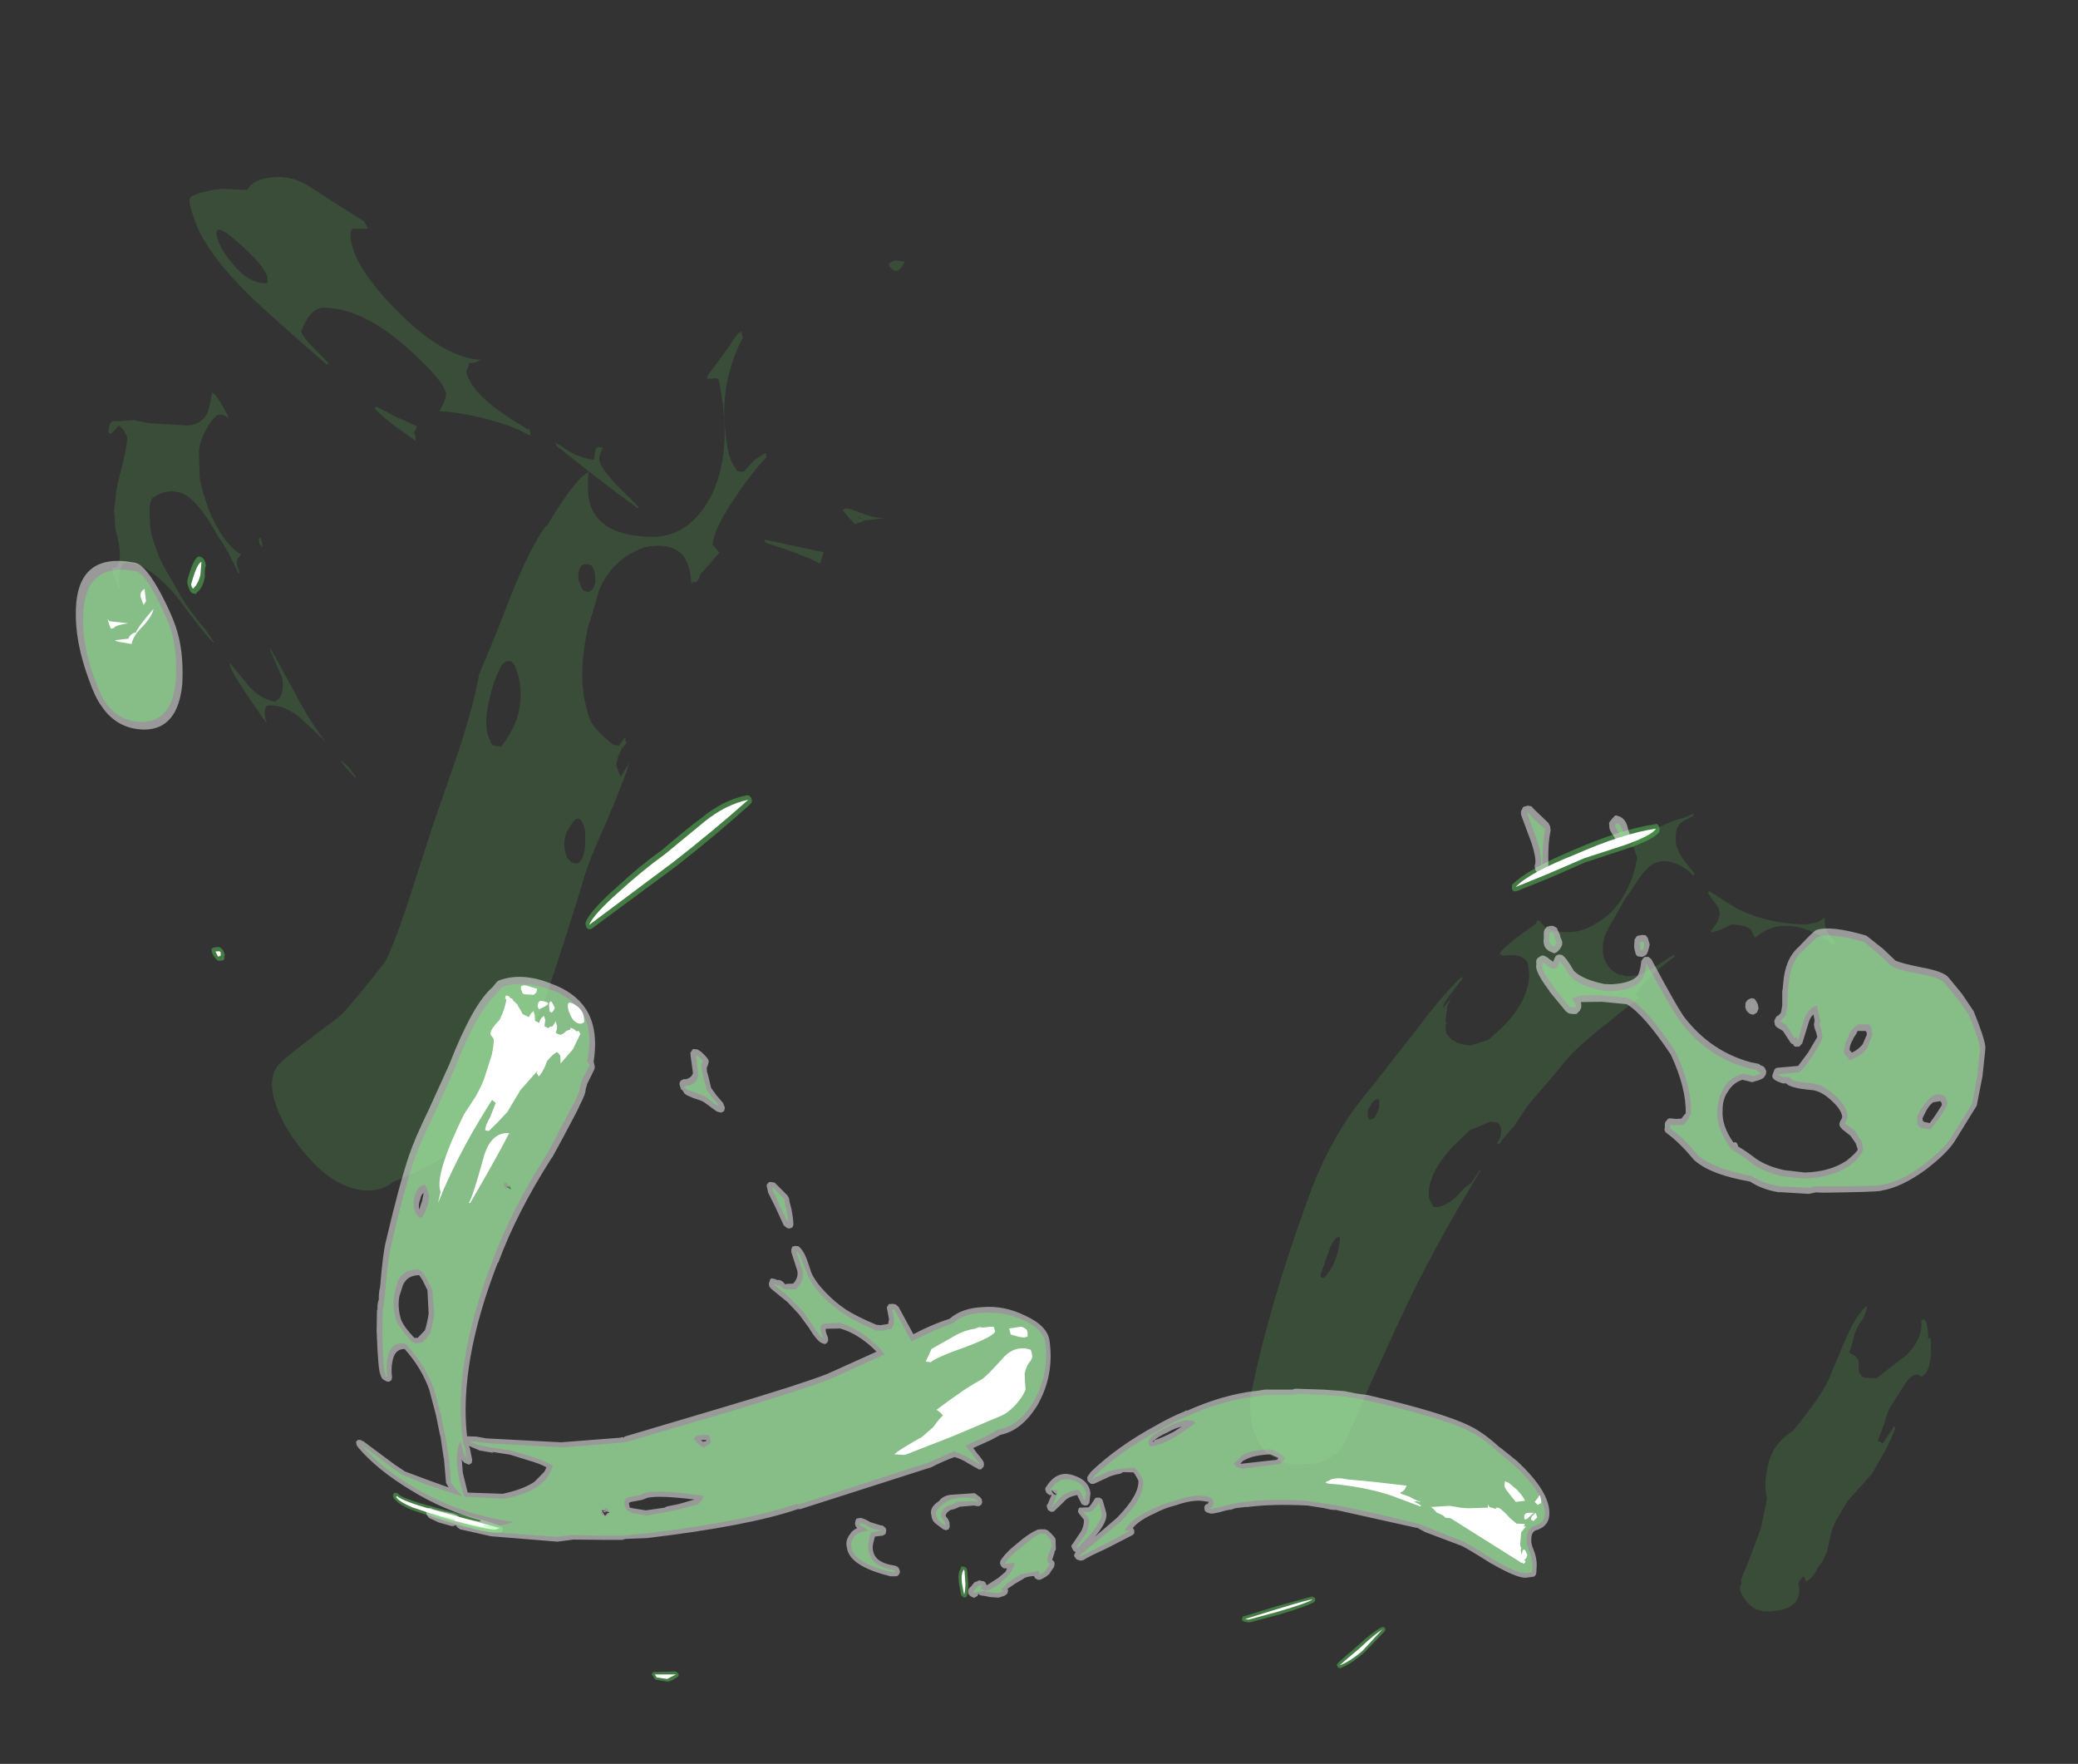 <?xml version="1.0" encoding="UTF-8" standalone="no"?>
<svg xmlns:ffdec="https://www.free-decompiler.com/flash" xmlns:xlink="http://www.w3.org/1999/xlink" ffdec:objectType="frame" height="86.7px" width="102.15px" xmlns="http://www.w3.org/2000/svg">
  <rect width="100%" height="100%" fill="#333333" stroke="none"/>
  <g transform="matrix(1.0, 0.0, 0.0, 1.0, 5.1, 5.4)">
    <use ffdec:characterId="379" height="249.85" transform="matrix(0.244, 0.0, 0.04, 0.296, -4.34, 3.303)" width="373.2" xlink:href="#shape0"/>
  </g>
  <defs>
    <g id="shape0" transform="matrix(1.0, 0.0, 0.0, 1.0, 175.55, 211.6)">
      <path d="M130.5 -100.0 L122.05 -97.8 114.25 -95.15 107.4 -93.0 106.85 -93.0 106.6 -93.25 Q106.5 -93.6 106.65 -93.8 106.65 -94.15 106.9 -94.2 110.1 -96.6 120.15 -99.9 130.4 -103.35 137.3 -104.15 137.5 -104.3 137.8 -103.95 L137.95 -103.5 137.85 -102.95 Q136.9 -101.7 130.5 -100.0 M47.6 24.35 L47.55 24.75 47.35 25.0 Q46.25 25.6 39.95 27.1 L33.8 28.4 33.5 28.4 32.8 28.3 32.4 28.15 32.25 27.9 32.45 27.55 Q32.55 27.35 32.7 27.4 L39.7 25.7 47.05 24.1 47.35 24.25 47.6 24.35 M60.1 29.25 L60.5 29.15 60.85 29.3 60.9 29.6 60.7 29.9 56.1 33.35 Q53.1 35.3 50.85 36.0 L50.45 36.0 50.2 35.7 50.15 35.45 50.45 35.15 Q50.8 34.85 54.85 32.3 58.15 30.05 60.1 29.25 M-54.75 -105.2 Q-49.95 -108.15 -45.0 -108.95 L-44.6 -108.9 -44.2 -108.5 -44.15 -107.95 -44.45 -107.55 Q-52.35 -102.3 -61.3 -97.1 L-80.0 -86.75 -80.4 -86.7 Q-80.8 -86.75 -80.9 -86.95 L-81.05 -87.4 -81.0 -87.8 Q-79.75 -89.8 -73.55 -93.8 -68.65 -97.15 -63.55 -99.9 -57.6 -103.65 -54.75 -105.2 M-148.3 -145.1 L-148.35 -145.05 Q-149.0 -143.35 -150.35 -142.6 L-150.55 -142.35 -151.0 -142.45 Q-151.65 -142.4 -151.95 -143.95 L-151.95 -144.5 Q-150.05 -148.45 -148.9 -148.6 L-148.45 -148.5 -148.0 -148.15 -147.8 -147.65 -147.75 -147.1 Q-148.1 -146.7 -148.3 -145.1 M-155.65 -83.75 L-155.25 -83.65 -154.75 -83.2 -154.65 -82.9 -154.55 -82.5 -154.7 -82.0 -154.8 -81.7 -155.0 -81.55 -155.7 -81.45 -156.15 -81.5 -156.45 -81.8 Q-156.95 -82.25 -157.1 -83.0 L-157.05 -83.45 -156.65 -83.65 -155.65 -83.75 M-21.85 19.35 L-21.75 19.6 -21.75 19.95 -21.9 22.05 Q-22.15 23.45 -22.5 24.0 L-22.6 24.15 -23.1 24.3 -23.5 24.0 -23.65 23.85 -23.65 23.4 -23.75 21.8 Q-23.7 20.05 -23.0 19.5 -22.9 19.0 -22.5 19.15 L-22.3 19.15 -21.85 19.35 M-115.55 13.5 Q-118.7 13.5 -127.65 11.0 L-131.9 9.75 Q-134.35 8.9 -135.2 7.9 L-135.3 7.75 -135.4 7.45 Q-135.3 6.8 -134.7 6.9 L-134.4 6.95 -134.15 7.2 Q-133.3 7.95 -125.35 9.75 -116.0 11.75 -114.55 12.4 -114.45 12.35 -114.25 12.6 L-114.2 13.0 Q-114.15 13.5 -115.55 13.5 M-83.4 36.55 L-83.05 36.6 -82.75 36.9 -82.7 37.15 -82.85 37.4 Q-84.4 38.2 -85.1 38.25 L-87.55 37.9 -88.1 37.05 -88.05 36.9 -87.85 36.7 -87.55 36.65 -83.4 36.55" fill="#66ff66" fill-opacity="0.349" fill-rule="evenodd" stroke="none"/>
      <path d="M130.4 -100.65 L122.0 -98.5 114.1 -95.85 107.35 -93.7 Q110.4 -96.05 120.2 -99.1 130.4 -102.6 137.2 -103.4 136.35 -102.3 130.4 -100.65 M55.2 32.7 Q58.45 30.45 60.35 29.55 L55.75 33.1 Q52.85 34.95 50.7 35.55 51.1 35.25 55.2 32.7 M39.85 26.15 Q46.5 24.55 47.05 24.6 45.9 25.2 39.85 26.6 L33.6 27.95 32.9 27.85 39.85 26.15 M-44.85 -108.2 Q-52.8 -103.0 -61.75 -97.8 L-80.35 -87.4 Q-79.15 -89.2 -73.05 -93.15 -68.2 -96.4 -63.15 -99.15 L-54.3 -104.55 Q-49.6 -107.4 -44.85 -108.2 M-148.55 -147.7 L-149.1 -145.6 Q-149.75 -144.1 -150.9 -143.3 L-150.95 -143.25 Q-151.2 -143.35 -151.25 -143.95 -149.5 -147.5 -148.55 -147.7 M-155.3 -82.85 L-155.4 -82.3 -155.95 -82.15 -156.35 -83.0 -155.55 -83.05 -155.3 -82.85 M-22.35 19.6 L-22.3 19.95 -22.45 21.95 Q-22.75 23.45 -23.0 23.75 L-23.05 23.4 -23.15 21.9 Q-23.1 20.3 -22.45 19.7 L-22.35 19.6 M-87.2 37.55 L-87.5 37.05 -83.25 37.05 -85.15 37.8 -87.2 37.55 M-115.65 13.0 Q-118.8 12.9 -127.65 10.5 L-131.8 9.3 Q-134.0 8.5 -134.75 7.7 -134.8 7.4 -134.5 7.45 -133.7 8.35 -125.35 10.25 L-114.75 12.75 -115.65 13.0" fill="#ffffff" fill-rule="evenodd" stroke="none"/>
      <path d="M-66.15 -166.25 Q-65.85 -166.95 -64.6 -166.65 -65.75 -165.2 -65.6 -164.4 -65.5 -163.2 -62.6 -160.25 L-59.0 -156.85 -59.2 -156.6 Q-62.45 -158.75 -68.1 -162.75 L-73.9 -167.0 Q-74.05 -167.95 -73.8 -167.35 -73.5 -167.3 -71.3 -165.95 -69.4 -164.95 -66.7 -164.65 L-66.15 -166.25 M-15.05 -155.25 L-14.8 -154.9 -14.5 -154.9 -15.05 -155.25 M-14.0 -154.55 Q-14.15 -154.45 -14.75 -154.25 L-15.95 -154.0 -18.0 -156.3 Q-17.35 -156.95 -14.65 -155.9 -11.3 -154.75 -8.95 -155.05 L-14.0 -154.55 M-34.3 -150.85 Q-34.5 -150.95 -34.5 -151.4 L-22.95 -149.3 -23.95 -147.4 Q-26.5 -148.7 -34.3 -150.85 M-33.6 -185.9 L-33.5 -185.85 -33.4 -184.85 Q-35.15 -182.85 -36.75 -179.75 -40.0 -173.6 -39.4 -165.8 -39.3 -164.6 -38.15 -162.75 L-36.9 -162.65 -34.3 -164.65 -31.9 -165.8 -31.85 -165.35 -32.05 -165.1 -31.85 -165.2 -31.85 -165.1 Q-35.2 -162.6 -39.2 -158.45 -44.4 -153.3 -45.1 -150.55 L-43.95 -149.25 -46.4 -147.2 -48.35 -145.7 -48.65 -145.1 Q-49.05 -144.5 -49.75 -144.3 -50.0 -144.35 -50.05 -144.45 L-50.45 -143.95 Q-50.05 -147.85 -51.9 -149.25 -53.9 -150.9 -58.8 -150.15 -65.9 -148.2 -69.4 -142.7 -71.15 -139.1 -72.5 -136.8 L-73.4 -134.5 Q-75.65 -128.4 -75.05 -124.05 -74.75 -121.65 -74.4 -121.1 -73.75 -119.7 -70.55 -117.3 L-69.4 -117.2 -68.1 -118.5 -67.85 -118.3 -68.15 -117.85 -67.75 -117.9 -68.0 -117.5 -68.55 -117.0 -68.95 -116.75 -69.4 -116.05 Q-70.6 -114.45 -70.45 -113.6 L-70.0 -112.05 -70.0 -111.95 -67.8 -114.35 Q-69.65 -110.95 -74.2 -104.3 -78.9 -97.75 -80.5 -94.45 -84.35 -87.1 -91.1 -75.3 -93.1 -72.05 -97.85 -66.25 L-101.9 -61.9 Q-104.5 -59.25 -105.25 -57.85 -108.3 -53.15 -114.1 -49.85 -118.85 -47.2 -126.8 -44.75 -128.85 -43.4 -132.15 -43.3 -138.45 -43.4 -143.45 -49.05 -147.2 -53.3 -148.25 -57.25 -149.55 -61.8 -146.65 -64.25 L-144.9 -65.45 -138.4 -69.25 Q-133.4 -72.0 -132.4 -72.7 -128.0 -76.25 -122.65 -81.1 -121.0 -82.8 -116.55 -90.55 L-108.9 -104.3 -102.0 -116.1 Q-97.5 -124.1 -95.65 -129.1 -92.65 -133.35 -86.9 -142.45 -81.7 -150.4 -78.1 -153.75 L-78.1 -153.55 -76.15 -155.7 Q-71.7 -160.45 -69.45 -161.9 L-68.1 -162.65 -68.25 -162.2 -68.15 -162.1 -68.35 -161.9 -68.6 -160.25 Q-69.05 -158.25 -68.5 -156.6 -66.85 -151.9 -56.75 -151.85 -49.6 -152.0 -44.35 -158.3 -38.55 -165.6 -39.3 -176.8 L-39.35 -177.9 -39.7 -178.2 -41.65 -178.1 -41.6 -178.55 -36.75 -183.1 Q-34.15 -185.95 -33.6 -185.9 M-0.8 -196.0 Q-1.9 -196.4 -2.0 -197.15 -1.2 -197.7 -0.4 -197.75 L1.25 -197.55 Q0.4 -196.15 -0.8 -196.0 M-164.7 -149.95 Q-164.7 -151.55 -165.0 -153.15 L-164.75 -156.05 -164.7 -156.45 -164.2 -158.0 Q-163.95 -159.55 -161.7 -164.1 -160.0 -167.85 -160.15 -168.65 L-160.7 -169.65 Q-161.1 -170.1 -161.55 -170.35 -162.3 -169.6 -163.4 -168.95 L-163.75 -169.2 Q-163.45 -170.95 -162.45 -171.05 L-162.4 -171.1 -161.3 -171.05 -158.25 -171.25 -155.55 -170.75 -147.9 -170.35 Q-144.55 -170.4 -143.05 -172.85 -142.35 -174.25 -141.8 -175.8 -140.95 -175.65 -139.25 -171.95 L-139.2 -171.9 -139.25 -171.8 -139.15 -171.65 -139.3 -171.75 -139.3 -171.65 Q-140.7 -172.55 -141.65 -171.9 L-142.8 -171.05 -144.4 -169.2 Q-146.0 -167.15 -146.15 -165.35 L-146.6 -161.75 Q-146.7 -160.6 -146.05 -158.0 -145.55 -155.4 -144.25 -153.1 -142.65 -150.15 -140.35 -148.9 -141.45 -148.25 -141.5 -147.3 L-141.15 -145.8 -141.45 -145.85 Q-142.85 -149.6 -144.4 -151.75 L-144.55 -151.95 -145.1 -153.1 Q-148.5 -159.2 -151.6 -159.3 -153.8 -159.8 -156.7 -158.3 -157.6 -157.55 -157.8 -154.8 -158.1 -152.6 -157.65 -151.15 -157.1 -148.65 -156.35 -147.1 L-153.7 -142.1 Q-152.7 -140.2 -150.7 -137.75 L-149.55 -136.45 -148.2 -134.3 -148.35 -134.3 Q-150.0 -135.8 -154.5 -142.0 -159.4 -147.55 -163.45 -147.55 -164.3 -147.55 -164.7 -147.2 -166.2 -144.6 -165.6 -143.35 L-165.9 -143.4 -166.55 -145.3 Q-166.8 -146.2 -166.65 -146.7 L-166.6 -146.7 Q-164.8 -146.75 -164.7 -149.95 M-138.8 -209.0 L-136.2 -209.45 -133.95 -209.65 -129.2 -209.45 Q-127.7 -211.3 -123.85 -211.55 -119.7 -211.95 -116.3 -209.85 L-106.55 -204.25 -106.1 -203.45 -106.0 -203.0 -109.1 -203.0 Q-109.95 -202.2 -109.6 -200.25 -108.9 -195.55 -101.7 -188.8 -93.85 -181.55 -86.8 -181.25 L-88.0 -180.8 -89.25 -180.7 Q-89.3 -180.3 -89.7 -179.8 L-90.05 -179.3 Q-89.7 -176.7 -86.35 -174.15 -83.95 -172.2 -79.2 -169.7 L-78.9 -169.8 -78.8 -169.3 -78.8 -168.65 -79.4 -168.9 Q-82.25 -170.35 -87.4 -171.45 -92.6 -172.6 -96.5 -172.7 L-95.4 -174.15 Q-94.65 -175.2 -94.7 -175.8 -95.1 -178.15 -101.4 -183.35 -109.35 -189.9 -117.05 -189.9 -119.75 -189.9 -122.2 -185.95 -122.05 -185.1 -120.4 -183.5 L-117.5 -180.65 -118.0 -180.5 Q-129.65 -190.0 -131.95 -192.25 -139.7 -199.6 -140.8 -205.1 L-141.15 -206.9 Q-141.25 -208.05 -140.65 -208.4 L-138.8 -209.0 M-132.55 -200.8 Q-137.2 -204.65 -136.5 -201.3 -136.25 -199.75 -134.35 -197.45 -131.8 -194.1 -128.2 -193.95 L-127.6 -194.05 -127.55 -194.45 -127.5 -195.0 Q-127.9 -197.0 -132.55 -200.8 M156.9 -11.75 L161.2 -18.15 Q164.0 -22.35 166.6 -24.1 L166.75 -24.1 166.5 -23.45 165.6 -22.0 Q164.4 -20.95 163.95 -20.2 163.45 -19.6 162.9 -18.2 L161.9 -16.4 Q163.25 -15.8 163.45 -15.25 163.7 -14.85 163.35 -13.7 163.15 -12.95 164.1 -12.25 L166.7 -12.15 173.4 -16.0 Q176.3 -18.1 177.05 -20.4 L177.25 -21.35 177.25 -21.8 177.95 -21.85 Q178.6 -21.4 178.15 -18.4 L178.35 -18.85 178.7 -18.85 178.3 -15.95 177.55 -14.0 Q176.9 -12.9 175.8 -12.35 174.65 -13.45 172.45 -11.4 L169.35 -8.05 Q168.15 -7.0 167.05 -4.65 L165.2 -1.7 165.8 -1.5 166.2 -1.3 168.95 -4.2 169.1 -3.8 Q168.25 -2.35 166.4 -0.05 L163.2 3.7 158.4 7.55 157.6 8.2 157.0 8.85 154.3 11.9 153.45 13.35 152.05 16.5 Q151.2 18.1 149.75 19.25 148.45 21.05 146.95 21.65 L146.8 21.15 146.65 20.75 146.5 20.85 Q145.45 21.55 145.35 22.0 145.6 23.1 144.9 24.3 143.35 26.55 138.15 26.6 135.55 26.5 134.35 24.8 133.25 23.5 133.55 22.45 L133.85 22.0 133.95 21.25 136.2 17.85 139.35 12.7 141.25 8.15 141.35 7.9 141.35 7.75 Q141.15 6.4 141.55 4.9 L141.55 4.8 141.6 4.65 141.6 4.6 Q141.6 4.5 141.7 4.55 L141.7 4.45 Q142.7 0.4 145.9 -1.9 147.15 -2.85 148.45 -3.4 L150.7 -5.4 Q155.0 -9.25 156.9 -11.75 M147.7 -89.05 Q147.9 -90.05 147.4 -90.65 L145.95 -92.65 146.2 -93.05 151.3 -90.15 Q157.45 -87.5 165.0 -87.5 L167.0 -87.8 Q168.1 -88.2 168.7 -88.65 L168.75 -88.15 Q168.35 -87.2 169.25 -85.8 L170.4 -84.45 169.85 -84.2 169.5 -84.15 Q168.35 -85.35 166.05 -86.2 163.3 -87.3 160.75 -87.25 158.4 -87.3 156.2 -86.35 L154.15 -85.3 153.6 -86.6 Q152.95 -87.35 149.8 -87.5 L147.75 -86.7 145.65 -86.15 145.55 -86.45 147.1 -87.95 147.7 -89.05 M57.6 -28.85 L58.2 -28.85 Q61.5 -31.45 62.45 -35.6 61.3 -35.75 59.85 -33.3 L57.45 -29.25 57.6 -28.85 M73.8 -56.95 L74.1 -58.4 Q73.25 -58.7 72.3 -57.55 71.4 -56.75 71.4 -56.05 71.2 -55.4 71.65 -55.05 L72.65 -55.35 73.8 -56.95 M131.5 -100.3 L131.45 -100.4 Q133.6 -102.05 137.25 -103.4 140.15 -104.6 143.1 -105.2 L143.55 -105.35 145.2 -105.9 145.05 -105.5 144.5 -105.3 144.4 -105.2 144.0 -105.1 Q142.3 -104.5 141.7 -103.7 141.15 -103.25 140.95 -101.75 140.5 -100.1 142.2 -97.9 142.9 -96.9 143.75 -96.0 L143.75 -95.95 143.45 -95.6 143.3 -95.75 142.7 -96.35 141.55 -97.05 Q139.7 -98.0 137.95 -98.0 135.8 -98.0 133.9 -96.45 L132.65 -95.35 130.25 -92.85 128.9 -91.55 127.2 -89.5 126.2 -88.35 125.1 -87.15 124.25 -85.95 Q123.45 -84.8 123.25 -83.55 123.1 -82.9 123.2 -82.0 123.75 -79.8 125.95 -79.15 L126.3 -79.15 127.1 -78.9 127.85 -78.9 129.4 -79.05 129.7 -79.05 132.35 -80.0 Q135.55 -81.55 137.35 -82.45 L137.55 -82.15 Q130.7 -78.5 128.65 -75.75 128.7 -75.6 129.3 -75.45 L129.45 -75.45 129.15 -75.2 128.7 -75.05 120.5 -70.15 Q114.4 -66.55 111.55 -63.85 L107.5 -60.45 103.75 -57.35 100.6 -54.05 97.7 -51.7 Q97.3 -51.1 96.75 -50.95 L96.65 -51.25 Q97.3 -51.75 97.55 -52.3 L97.85 -53.4 Q97.9 -54.0 97.3 -54.6 L95.75 -54.75 93.75 -54.05 91.55 -53.35 87.75 -50.7 Q81.9 -46.2 81.45 -42.45 81.35 -42.3 81.6 -41.6 L82.1 -40.55 83.1 -40.55 Q85.6 -41.2 87.3 -42.5 89.2 -44.1 90.35 -44.55 L92.45 -46.7 92.65 -46.7 Q80.45 -33.2 72.35 -22.0 L64.1 -10.55 60.3 -5.0 58.6 -2.4 58.2 -2.0 57.5 -1.05 56.05 0.3 55.3 0.6 Q53.1 2.05 49.8 2.1 L49.45 2.1 47.55 2.25 Q44.9 2.15 43.4 1.05 41.3 0.4 40.35 -1.7 39.4 -3.75 39.6 -6.15 39.65 -8.2 40.35 -9.75 46.5 -24.65 57.35 -42.45 63.55 -52.7 72.5 -60.15 L83.2 -69.75 Q89.85 -75.95 94.05 -78.8 L94.2 -78.55 91.3 -75.9 Q89.65 -74.5 89.45 -73.6 L91.25 -75.2 90.15 -73.65 90.25 -73.55 89.5 -71.3 89.65 -71.45 89.7 -71.2 Q89.2 -70.3 89.4 -69.4 L90.2 -68.45 Q91.85 -67.45 93.95 -67.4 L97.25 -68.2 97.6 -68.25 101.2 -70.65 Q107.0 -75.05 107.7 -79.2 L107.75 -81.1 Q106.95 -82.75 103.1 -82.3 L103.05 -82.35 103.0 -82.35 102.55 -82.45 102.2 -82.5 102.4 -82.55 102.35 -82.75 Q103.8 -84.0 107.0 -85.75 L110.6 -87.7 110.55 -87.75 Q110.65 -88.15 111.0 -88.2 L111.25 -88.0 111.45 -88.15 111.4 -87.85 112.15 -87.1 Q113.35 -86.2 116.8 -86.2 120.35 -86.2 124.85 -88.85 126.6 -89.85 128.35 -91.65 130.7 -94.25 131.65 -96.35 L131.7 -96.35 132.65 -98.5 132.2 -100.4 131.9 -100.3 131.85 -100.4 131.5 -100.3 M-69.6 -145.9 Q-69.75 -147.5 -71.25 -147.3 -72.85 -147.3 -73.1 -144.75 L-72.65 -143.3 -72.5 -143.1 Q-72.4 -142.9 -71.5 -142.7 -70.35 -142.9 -69.75 -144.3 L-69.6 -145.9 M-78.55 -103.0 Q-79.05 -106.5 -81.25 -104.05 -83.55 -101.8 -83.15 -99.45 -83.1 -98.6 -82.45 -98.05 -82.1 -97.65 -81.4 -97.6 -79.95 -97.6 -79.05 -100.3 L-78.55 -103.0 M-87.8 -128.75 L-88.25 -130.55 Q-89.1 -131.95 -90.9 -130.55 -93.0 -127.95 -94.2 -125.05 -96.0 -121.25 -95.55 -118.9 L-95.15 -117.6 -94.75 -117.2 -93.25 -117.0 Q-90.2 -119.65 -88.75 -122.7 -87.4 -125.8 -87.8 -128.75 M-125.9 -114.8 L-124.55 -113.65 -123.3 -112.0 -123.45 -111.85 Q-125.8 -114.25 -125.9 -114.8 M-135.45 -128.5 L-137.0 -132.7 -137.1 -133.5 -133.2 -125.75 Q-130.7 -120.5 -128.3 -117.75 L-132.95 -121.85 Q-135.85 -123.95 -138.6 -123.85 -139.45 -123.9 -139.6 -123.5 -140.2 -122.55 -139.75 -120.8 L-142.5 -124.85 Q-145.35 -129.2 -145.55 -130.15 -145.8 -131.05 -145.35 -130.65 L-142.45 -127.15 Q-140.5 -124.95 -137.65 -124.5 -136.3 -124.8 -135.7 -126.45 -135.35 -127.7 -135.45 -128.5 M-136.35 -150.6 L-136.4 -151.0 -136.3 -151.65 -135.95 -151.65 -135.75 -150.15 -136.35 -150.6 M-109.5 -173.25 L-109.1 -173.5 -105.45 -171.8 -101.4 -170.2 -102.05 -169.4 -102.25 -169.2 -102.05 -168.9 -102.1 -167.8 -106.1 -170.4 Q-108.85 -172.35 -109.5 -173.25" fill="#66ff66" fill-opacity="0.129" fill-rule="evenodd" stroke="none"/>
      <path d="M111.05 -107.0 L111.9 -107.2 112.2 -107.2 112.75 -107.1 113.1 -106.7 115.7 -104.35 115.95 -103.8 115.95 -103.1 Q115.0 -100.9 114.55 -97.3 L114.15 -96.5 Q113.75 -96.25 113.4 -96.15 L112.95 -96.0 Q112.5 -95.9 112.2 -96.15 111.75 -96.3 111.8 -96.7 111.65 -97.25 111.95 -97.55 112.3 -98.7 111.75 -101.05 L110.5 -105.4 Q110.35 -105.95 110.55 -106.35 L111.05 -107.0 M129.9 -105.5 Q131.15 -105.25 131.5 -103.95 L131.6 -103.2 131.8 -102.4 Q131.55 -101.15 130.2 -100.7 L129.4 -100.75 Q128.95 -101.05 129.0 -101.35 L128.5 -102.15 Q127.7 -103.25 127.9 -103.85 127.85 -104.35 128.1 -104.55 L128.65 -105.05 129.0 -105.3 Q129.35 -105.75 129.9 -105.5 M19.55 -1.85 L19.15 -1.7 19.25 -1.6 19.3 -1.55 19.55 -1.85 Q21.05 -2.2 23.75 -3.3 L25.4 -4.1 Q24.1 -3.9 22.4 -3.15 20.15 -2.35 19.55 -1.85 M26.8 -6.7 Q34.15 -9.3 40.9 -10.0 L41.2 -10.0 43.1 -10.25 43.25 -10.25 48.75 -10.25 48.85 -10.3 49.3 -10.4 55.0 -10.25 59.15 -10.0 61.5 -9.6 63.7 -9.35 Q78.55 -6.4 83.5 -4.2 86.15 -3.05 88.95 -0.6 L88.9 -0.7 92.0 1.6 Q97.8 6.7 97.1 10.35 96.75 12.35 94.2 13.05 L94.15 13.05 Q92.95 13.3 92.75 14.65 92.55 15.35 92.95 16.4 93.35 17.65 93.15 18.9 L92.85 20.2 92.65 20.55 92.3 20.8 90.55 21.0 Q88.65 21.0 84.1 18.65 L84.05 18.65 Q79.75 16.2 78.55 15.7 L71.55 13.4 70.1 12.7 69.9 12.7 54.05 9.7 54.15 9.75 53.3 9.7 52.2 9.5 52.0 9.45 48.6 9.0 Q41.55 8.7 36.45 9.25 L35.95 9.25 33.9 9.45 33.95 9.45 33.05 9.7 32.85 9.7 32.65 9.7 32.3 9.8 32.05 9.8 31.85 9.85 31.7 9.9 31.65 9.9 30.5 10.15 30.15 10.2 29.5 10.3 29.25 10.35 28.65 10.3 28.05 10.1 Q27.7 9.9 27.75 9.65 27.7 9.25 27.9 9.05 28.05 8.75 28.5 8.75 L28.8 8.4 27.65 8.25 Q25.55 8.0 22.1 8.95 19.75 9.4 17.45 10.35 14.4 11.4 12.8 12.7 L13.0 13.1 12.95 13.6 12.55 13.9 6.75 16.2 Q2.9 17.55 2.0 18.05 L1.5 18.15 1.1 18.1 0.6 17.95 0.25 17.5 Q0.15 17.2 0.35 17.05 L0.6 16.75 0.2 16.5 -0.05 15.95 Q-0.15 15.6 0.15 15.45 L2.35 13.2 Q3.1 12.2 3.15 11.35 L2.35 10.35 Q2.05 9.95 2.3 9.75 2.4 9.35 2.7 9.35 L4.45 9.3 5.05 8.8 5.9 7.9 Q6.1 7.65 6.55 7.7 6.8 7.6 7.2 7.85 7.45 7.95 7.5 8.35 L7.85 10.25 Q7.95 11.6 4.95 14.15 L9.85 11.05 Q15.0 7.25 15.2 4.85 L14.85 4.15 14.45 3.5 12.35 3.45 11.8 3.7 Q9.9 3.95 8.55 4.55 L8.5 4.55 6.15 5.4 5.55 5.4 5.1 5.05 Q4.85 4.8 5.0 4.55 4.9 4.25 5.2 4.1 5.25 3.9 5.45 3.85 L5.8 3.45 Q11.95 -0.85 20.25 -4.3 23.4 -5.7 26.45 -6.65 26.55 -6.8 26.8 -6.8 L26.85 -6.8 26.8 -6.7 M158.35 -76.65 L158.65 -77.75 Q159.7 -81.8 162.75 -83.75 166.0 -86.25 166.7 -86.55 169.65 -87.4 176.65 -85.65 L176.75 -85.6 179.7 -83.45 181.75 -81.6 181.75 -81.55 Q182.85 -81.05 187.0 -80.35 191.25 -79.7 192.1 -78.7 L194.35 -76.0 196.25 -73.1 Q197.65 -68.85 197.65 -67.25 L197.55 -66.7 196.25 -62.25 194.3 -57.4 188.9 -51.5 Q187.0 -49.45 182.15 -46.7 176.9 -43.85 172.85 -43.3 L172.65 -43.25 Q171.0 -43.05 161.0 -42.95 L159.55 -43.0 158.05 -42.75 152.2 -43.05 152.25 -43.0 Q148.95 -43.4 146.55 -44.8 139.0 -45.9 136.1 -48.2 L135.95 -48.3 Q133.45 -51.25 131.15 -52.8 130.85 -52.95 130.8 -53.2 130.65 -53.5 130.85 -53.65 L130.95 -54.25 Q131.05 -54.75 131.45 -54.95 131.7 -55.3 132.25 -55.3 L133.3 -55.2 134.45 -55.25 135.1 -55.85 135.45 -56.1 Q136.3 -60.3 134.05 -65.9 129.7 -72.6 126.55 -74.25 L121.65 -74.65 117.35 -74.6 117.35 -74.55 117.4 -74.3 117.3 -73.7 116.9 -73.15 116.6 -72.95 116.2 -72.65 115.7 -72.6 114.65 -72.7 114.1 -73.05 111.3 -76.4 111.3 -76.5 Q109.25 -79.2 109.3 -80.5 L109.45 -80.95 109.45 -81.05 Q109.4 -81.55 109.85 -81.9 L110.65 -82.3 Q111.3 -82.5 112.4 -81.6 L112.9 -81.3 113.2 -81.8 113.6 -82.3 114.2 -82.5 114.8 -82.45 Q115.6 -82.1 116.8 -79.8 118.3 -78.35 122.6 -77.6 L124.0 -77.55 124.05 -77.55 Q128.05 -77.75 129.55 -79.0 130.2 -79.85 130.55 -81.05 130.6 -81.45 130.95 -81.7 131.2 -82.05 131.6 -82.1 L132.25 -82.1 132.75 -81.7 Q136.75 -73.4 137.95 -71.9 142.35 -66.35 150.0 -64.6 L151.5 -64.35 151.75 -64.2 151.85 -64.1 Q152.4 -64.0 152.6 -63.7 L152.85 -63.15 152.65 -62.55 152.15 -62.05 Q151.45 -61.65 150.1 -61.4 L149.7 -61.3 147.8 -61.7 Q145.65 -61.15 144.3 -59.45 L144.3 -59.5 Q143.2 -58.2 143.0 -56.7 142.3 -54.15 144.3 -51.25 145.0 -51.6 145.15 -50.6 146.45 -49.95 148.45 -48.55 150.5 -47.3 153.75 -46.7 L157.8 -46.3 Q162.85 -46.4 166.55 -48.25 168.65 -49.5 169.15 -50.1 L168.9 -51.15 168.05 -52.4 166.6 -53.45 166.25 -53.85 Q165.85 -54.35 166.8 -55.3 L166.9 -55.55 Q166.95 -56.65 165.4 -58.05 163.4 -59.9 161.4 -60.0 157.25 -60.3 156.5 -61.1 L155.8 -61.1 155.65 -61.15 154.9 -61.4 Q153.55 -61.9 154.05 -62.6 L154.5 -63.35 Q154.8 -63.7 155.25 -63.7 L159.4 -64.0 161.75 -66.2 164.05 -68.8 163.95 -69.55 Q163.55 -70.75 163.8 -71.1 L163.95 -71.5 163.9 -71.5 163.95 -71.55 163.9 -72.55 Q163.15 -72.1 162.65 -71.1 L160.85 -67.75 160.15 -67.2 159.35 -67.2 Q159.0 -67.3 159.0 -67.6 158.6 -67.65 158.45 -67.95 L157.3 -69.8 156.2 -70.4 Q155.75 -70.7 155.85 -71.05 155.7 -71.5 156.1 -71.85 156.35 -72.3 156.85 -72.4 L157.4 -72.85 157.85 -74.05 158.25 -76.5 158.35 -76.65 M151.85 -75.25 L152.45 -75.15 152.75 -74.7 152.85 -74.45 152.95 -74.25 153.0 -73.55 152.55 -72.85 151.75 -72.5 151.1 -72.65 Q150.35 -73.15 150.4 -73.55 150.3 -73.9 150.45 -74.05 150.4 -74.6 151.2 -75.05 L151.85 -75.25 M130.15 -85.25 Q130.4 -85.65 130.9 -85.65 L131.55 -85.75 132.25 -85.7 132.6 -85.25 132.8 -84.15 132.65 -83.8 132.25 -83.0 131.9 -82.5 131.3 -82.2 130.9 -82.1 130.05 -82.2 Q129.65 -82.45 129.7 -82.85 129.45 -83.65 129.8 -84.55 129.8 -85.0 130.15 -85.25 M113.25 -87.25 L113.9 -87.25 114.55 -86.9 115.0 -85.7 Q114.95 -85.35 115.15 -85.05 L115.25 -84.6 115.15 -84.1 Q114.7 -83.35 113.8 -82.85 L113.35 -82.7 112.9 -82.85 Q112.2 -83.1 112.1 -83.25 L111.85 -83.45 Q111.25 -84.05 111.65 -85.25 L111.75 -85.95 Q111.85 -86.5 112.2 -86.8 L112.25 -86.8 112.55 -87.1 113.25 -87.25 M174.2 -69.45 L173.95 -69.8 172.35 -69.8 172.1 -69.5 172.1 -69.45 171.25 -68.55 171.15 -68.35 Q170.4 -67.6 170.2 -66.65 L170.6 -66.2 Q171.95 -66.7 173.0 -67.6 L174.1 -69.2 174.1 -69.5 174.2 -69.45 M183.95 -56.5 L183.05 -55.35 183.0 -55.0 183.05 -54.9 183.25 -54.7 184.35 -54.5 185.7 -55.8 187.3 -57.5 Q187.35 -58.0 187.05 -58.15 L185.6 -57.95 Q184.65 -57.4 183.95 -56.5 M42.5 0.5 Q38.95 0.65 37.3 1.4 36.9 1.45 36.2 2.05 L36.5 2.05 43.7 1.4 44.05 1.1 42.5 0.5 M4.25 8.95 L3.7 9.0 3.15 8.8 2.55 7.45 2.55 7.4 Q2.4 7.25 2.55 7.25 0.65 7.5 -0.3 8.3 L-0.35 8.35 -2.7 10.0 -3.25 10.05 -3.8 9.75 -3.95 9.25 Q-4.0 8.85 -3.7 8.75 L-3.0 7.7 -2.65 7.25 -3.15 7.25 -3.65 6.9 -3.8 6.45 Q-3.8 6.05 -3.6 5.95 -0.9 3.0 2.3 4.0 5.25 4.8 5.2 6.95 L4.7 8.6 4.25 8.95 M-175.15 -139.8 Q-173.2 -149.45 -161.95 -147.55 L-161.75 -147.5 Q-159.8 -147.0 -157.5 -142.25 -156.05 -139.15 -155.5 -136.95 -154.5 -133.0 -155.7 -127.6 L-155.7 -127.55 Q-157.8 -119.9 -164.6 -119.85 -170.15 -119.9 -172.65 -123.8 -173.7 -125.25 -174.45 -128.2 -176.25 -134.45 -175.15 -139.8 M-100.15 -78.15 Q-95.2 -79.65 -89.55 -77.65 -82.95 -75.55 -82.3 -70.65 -81.95 -68.1 -83.15 -64.7 L-83.1 -64.4 -83.05 -63.85 -83.2 -63.45 -85.1 -60.95 -85.2 -60.7 -85.5 -60.15 Q-85.6 -59.35 -87.2 -57.4 L-87.2 -57.35 -88.15 -56.1 -88.2 -56.05 -91.3 -52.2 -94.1 -48.8 -94.15 -48.8 Q-102.8 -39.6 -107.85 -31.3 L-107.95 -31.3 Q-118.5 -14.7 -118.85 -2.5 L-118.8 -2.5 -117.1 -2.45 -117.0 -2.45 -115.0 -2.15 -100.05 -1.5 -88.25 -2.25 -88.1 -2.25 Q-87.4 -2.45 -87.25 -2.25 -87.2 -2.5 -86.9 -2.5 L-65.45 -7.55 Q-50.0 -11.2 -44.6 -12.85 L-34.05 -16.55 -34.25 -16.75 Q-37.25 -19.55 -40.75 -20.4 L-43.6 -20.35 Q-43.9 -20.15 -43.45 -18.9 L-43.5 -18.35 -43.8 -18.0 -44.25 -17.8 -44.9 -18.0 Q-45.8 -18.4 -46.9 -20.3 L-46.9 -20.35 -48.65 -22.75 -50.75 -24.9 -50.8 -24.9 -53.45 -26.9 -53.85 -27.3 -53.9 -27.8 -53.65 -28.3 -53.55 -28.45 Q-53.45 -28.75 -53.05 -28.7 L-52.45 -28.6 -52.15 -28.45 -52.1 -28.45 Q-51.2 -28.55 -50.6 -27.7 L-50.35 -27.8 -49.0 -27.85 Q-47.75 -28.8 -47.8 -29.95 L-48.5 -33.05 -48.45 -33.5 -48.15 -34.0 -47.6 -34.1 -47.35 -34.1 -46.9 -34.05 -46.55 -33.75 Q-45.8 -32.95 -45.45 -31.4 L-45.05 -29.75 -45.05 -29.7 Q-44.4 -28.05 -42.7 -26.4 -41.15 -24.8 -39.0 -23.5 -37.0 -22.35 -33.3 -21.0 L-33.2 -21.0 -33.0 -21.0 -32.7 -20.95 -32.5 -20.95 -30.95 -21.15 -30.65 -21.95 -30.75 -23.55 Q-30.85 -23.95 -30.5 -24.2 -30.3 -24.55 -29.9 -24.45 L-29.5 -24.5 -28.9 -24.4 -28.4 -24.0 -26.15 -19.45 Q-21.8 -21.2 -18.45 -22.0 -15.7 -23.8 -11.45 -23.95 -7.1 -24.25 -3.15 -22.55 1.2 -20.8 1.1 -18.25 1.1 -12.5 -3.15 -7.6 -6.95 -3.45 -11.3 -2.75 L-13.35 -1.9 -17.2 -0.55 -16.65 0.2 Q-15.45 1.6 -15.45 1.9 L-15.5 2.25 -15.6 2.55 -16.2 3.0 -16.55 3.0 Q-16.9 2.95 -17.05 2.75 L-17.25 2.7 -19.0 1.8 -18.95 1.8 Q-20.1 1.2 -21.2 0.95 -23.55 1.6 -26.3 2.7 L-26.4 2.7 -53.7 9.6 -54.2 9.6 Q-64.6 12.4 -85.3 14.4 L-85.35 14.4 -89.8 14.55 -90.35 14.7 -94.6 14.7 -100.2 14.65 -103.5 15.0 -116.75 14.1 -122.75 12.95 -123.25 12.65 -123.55 12.25 -124.0 12.4 -124.45 12.4 -126.95 11.8 -127.05 11.75 -128.75 11.05 -129.1 10.55 -129.15 10.0 -128.9 9.75 -128.85 9.7 Q-128.75 9.4 -128.4 9.4 -128.1 9.35 -127.75 9.55 L-126.7 9.8 -124.6 10.2 Q-122.85 10.45 -122.55 11.05 L-118.6 11.65 -118.5 11.6 Q-118.45 11.4 -118.2 11.5 -125.6 9.8 -131.55 6.5 -137.85 3.1 -141.1 -0.65 L-141.35 -1.05 -141.35 -1.1 -141.35 -1.6 -140.95 -1.9 -140.45 -1.9 -139.85 -1.65 -134.2 2.2 -132.45 3.25 -132.45 3.3 -127.95 4.75 -123.95 6.0 -124.35 5.25 -124.1 1.05 -124.15 1.1 -124.2 -2.55 -124.25 -2.6 -124.55 -6.15 -125.2 -10.25 Q-126.15 -13.85 -129.1 -17.05 L-129.05 -17.0 Q-131.1 -17.0 -131.85 -14.9 -132.35 -13.75 -132.35 -12.3 L-132.55 -11.8 -133.0 -11.6 -133.25 -11.55 Q-133.8 -11.65 -134.0 -11.85 -134.5 -11.95 -134.65 -12.85 -134.95 -13.7 -134.2 -19.95 L-134.2 -20.0 -133.55 -23.5 -133.45 -23.5 Q-133.35 -24.55 -132.9 -25.2 -132.8 -26.2 -132.3 -27.3 -130.75 -33.15 -129.9 -34.85 -125.65 -44.35 -122.85 -49.2 -121.35 -51.85 -117.7 -56.7 L-112.3 -64.25 Q-105.9 -74.3 -101.45 -77.1 L-100.55 -77.9 -100.15 -78.15 M-121.65 -41.35 L-121.6 -41.35 -121.0 -42.8 -121.0 -42.9 Q-121.55 -42.6 -121.8 -41.9 -122.45 -40.9 -122.3 -40.15 L-121.65 -41.35 M-127.65 -27.6 L-128.7 -25.7 Q-129.4 -23.7 -128.95 -21.8 -128.5 -20.55 -126.8 -18.85 L-126.75 -18.8 -126.75 -18.85 -126.3 -18.85 -126.1 -18.85 -124.45 -20.1 Q-123.8 -21.25 -123.25 -22.85 L-123.2 -23.3 -122.85 -26.75 -123.5 -28.25 -123.5 -28.3 -124.1 -29.25 Q-126.5 -29.25 -127.65 -27.6 M-104.05 -43.95 L-104.0 -43.9 -103.75 -43.7 -103.25 -43.5 -103.45 -44.1 -103.5 -44.15 -103.6 -44.0 -103.45 -44.0 -103.55 -43.9 -103.7 -43.8 -103.6 -44.0 -103.95 -43.95 -104.05 -43.95 M-118.6 -0.45 L-118.45 1.45 -118.65 1.95 -119.2 2.2 -119.3 2.2 -120.1 1.9 -120.5 1.5 -120.5 1.35 -120.55 1.3 -120.55 1.45 -120.7 3.55 -120.25 6.85 -113.25 7.05 Q-109.05 6.35 -106.5 5.05 L-104.2 3.35 -103.7 2.65 Q-104.9 2.05 -107.15 1.5 L-110.7 0.55 -114.15 0.1 -114.0 0.25 -116.8 -0.15 -116.85 -0.2 -118.75 -0.9 -118.6 -0.55 -118.6 -0.45 M-63.45 -65.8 L-63.4 -66.2 -63.35 -66.25 -62.8 -66.8 -61.95 -66.75 Q-61.15 -66.45 -60.3 -65.45 -59.95 -65.15 -59.95 -64.7 L-60.3 -64.0 Q-60.6 -63.75 -60.55 -63.3 L-60.6 -63.2 -60.4 -62.0 -60.2 -60.35 -59.3 -59.1 -58.2 -57.85 -58.05 -57.35 -57.95 -57.1 -58.2 -56.5 Q-58.65 -56.3 -58.85 -56.25 L-59.6 -56.4 -59.8 -56.5 -61.0 -57.3 -61.05 -57.35 -62.05 -58.0 Q-62.45 -58.25 -64.2 -58.7 L-64.15 -58.7 -65.2 -59.1 -65.55 -59.3 -65.7 -59.4 -66.1 -60.05 -66.15 -60.0 -66.3 -60.15 -66.4 -60.6 Q-66.6 -61.15 -66.15 -61.5 L-66.05 -61.6 -65.5 -61.8 -65.2 -61.8 -65.0 -61.8 Q-63.85 -62.05 -63.45 -62.8 L-63.45 -65.8 M-49.95 -44.6 L-47.75 -42.5 -47.5 -42.0 -47.5 -41.5 -47.45 -41.15 -47.3 -40.15 Q-47.2 -38.5 -47.35 -37.6 L-47.65 -37.15 -48.25 -37.0 Q-48.6 -37.0 -48.8 -37.15 L-49.3 -37.5 -50.45 -40.45 -51.55 -42.95 -51.6 -43.4 -51.65 -43.9 Q-51.7 -44.35 -51.4 -44.45 -51.15 -44.8 -50.7 -44.7 L-50.5 -44.7 -49.95 -44.6 M-71.85 -1.85 L-71.5 -1.6 -70.8 -1.7 -70.8 -1.9 -71.85 -1.85 M-2.1 7.2 L-1.65 7.2 -2.6 6.4 -2.6 6.45 -2.4 6.95 -2.35 6.95 -2.1 7.2 M-17.55 9.1 L-18.0 9.1 -18.65 9.0 -21.5 9.2 -22.65 9.6 -22.7 9.6 -23.3 9.7 -23.6 9.8 Q-24.5 10.25 -24.6 10.75 L-24.55 10.8 Q-24.1 11.3 -24.0 11.8 L-24.05 12.25 -24.05 12.5 -24.15 12.65 -24.35 12.95 -24.95 13.1 -25.45 12.95 -26.95 11.9 Q-27.5 11.4 -27.45 10.7 -27.75 9.35 -25.6 8.3 L-25.1 7.9 Q-24.05 7.25 -22.75 7.2 L-18.2 6.95 Q-18.0 6.95 -17.75 7.2 L-17.15 7.6 -16.9 7.9 -16.85 8.4 -17.05 8.8 -17.2 8.9 -17.55 9.1 M-10.7 15.15 Q-8.35 13.65 -6.45 13.0 L-6.0 12.95 -5.0 12.95 -4.6 13.05 Q-4.5 13.05 -4.25 13.25 L-3.7 13.75 -3.65 13.85 Q-3.05 14.35 -3.1 14.7 L-3.3 16.25 -3.45 16.5 -3.6 16.6 -3.7 16.9 -4.35 18.05 Q-3.85 18.2 -3.95 18.7 L-4.15 19.2 -5.15 20.2 -5.2 20.3 Q-5.95 20.85 -7.2 21.3 L-7.7 21.35 -8.25 21.1 -8.45 20.7 Q-10.1 20.8 -10.6 21.15 L-12.5 22.0 -13.65 22.6 -14.1 22.8 -14.05 23.15 -14.3 23.65 -14.95 24.0 -16.15 24.3 -17.9 24.2 -18.95 24.0 Q-20.1 23.95 -20.1 23.6 L-20.35 24.0 -21.0 24.3 -21.2 24.3 -21.8 24.05 -22.15 23.65 -22.1 23.2 Q-22.05 22.8 -21.4 22.45 L-20.9 22.0 -20.6 21.75 -20.25 21.65 Q-20.2 21.5 -20.15 21.65 L-19.85 21.5 Q-19.6 21.35 -19.25 21.5 L-18.95 21.55 Q-18.7 21.5 -18.4 21.8 L-18.2 22.25 -15.65 21.0 -14.05 20.0 -13.65 19.45 -13.75 19.45 -14.4 19.4 -14.75 19.1 -14.95 18.6 -14.8 18.2 Q-13.6 16.85 -10.7 15.15 M-37.9 12.3 Q-37.55 12.25 -37.25 12.55 -36.95 12.7 -36.95 13.1 L-37.15 13.65 -37.25 13.75 -37.8 14.0 -39.4 14.15 -39.9 15.2 Q-40.3 16.05 -40.15 16.65 -40.0 18.3 -37.05 18.85 L-36.6 18.9 -36.65 18.9 Q-35.45 19.05 -35.4 19.6 L-35.3 19.95 -35.45 20.3 -35.55 20.4 -35.85 20.65 -36.2 20.75 -37.35 20.75 -37.55 20.7 Q-45.35 19.05 -45.35 16.0 -45.55 14.8 -44.35 13.75 -43.8 13.1 -42.75 12.75 L-43.0 12.45 -43.05 12.15 -43.05 11.9 -42.9 11.6 -42.85 11.45 -42.6 11.15 -42.15 11.1 Q-41.55 10.9 -40.05 11.7 L-40.0 11.75 -37.9 12.3 M-78.0 8.75 L-74.75 8.0 Q-83.05 7.15 -84.75 7.9 L-84.8 7.9 -85.25 8.05 -87.6 8.4 Q-88.2 8.5 -88.05 8.95 L-88.0 9.35 -87.95 9.35 -87.45 9.45 -84.85 9.8 -80.95 9.35 -80.95 9.3 -80.65 9.25 Q-80.75 9.15 -80.5 9.15 L-78.0 8.75 M-93.45 9.8 L-93.3 9.9 -93.25 9.85 -93.25 9.9 -92.75 10.1 -93.1 10.1 -93.05 10.35 -93.2 10.1 -93.6 10.05 -93.35 10.0 -93.45 9.8 -93.55 9.8 -93.75 9.7 -93.6 10.05 -93.2 10.75 -93.2 10.7 -92.8 10.35 Q-92.8 10.25 -92.55 10.25 L-92.3 10.2 -92.25 10.2 -92.25 10.15 -93.25 9.85 -93.5 9.75 -93.45 9.8" fill="#ffffff" fill-opacity="0.502" fill-rule="evenodd" stroke="none"/>
      <path d="M112.0 -106.0 Q112.2 -105.45 114.9 -103.35 113.95 -101.0 113.35 -97.3 L112.95 -97.1 Q113.6 -98.55 112.9 -101.55 L111.65 -106.0 112.0 -106.0 M130.65 -102.4 L130.1 -101.85 129.55 -102.9 Q129.0 -103.65 129.1 -104.0 L129.5 -104.3 Q130.15 -104.15 130.35 -103.45 L130.65 -102.4 M18.35 -1.1 L18.45 -1.1 18.4 -1.0 18.3 -0.9 18.65 -0.85 Q20.3 -0.85 24.15 -2.55 L27.5 -4.3 28.2 -4.7 Q28.0 -5.05 27.65 -5.1 25.75 -5.45 22.0 -3.85 18.3 -2.4 18.3 -1.5 18.2 -1.25 18.35 -1.1 M26.95 -5.9 L27.0 -5.9 27.1 -5.95 Q34.3 -8.45 40.9 -9.1 L40.85 -9.05 43.15 -9.35 49.2 -9.4 49.2 -9.55 54.9 -9.35 58.85 -9.1 61.35 -8.8 63.25 -8.5 Q78.1 -5.6 83.0 -3.45 85.6 -2.4 88.3 -0.05 L91.25 2.25 Q96.7 7.0 96.2 10.35 95.9 11.8 94.05 12.3 92.1 12.7 91.85 14.65 91.65 15.55 92.1 16.75 92.4 17.9 92.3 18.9 L92.0 20.05 90.7 20.25 Q88.9 20.25 84.7 18.05 80.15 15.45 78.95 14.95 L72.05 12.6 70.45 12.05 70.2 12.0 Q60.75 9.95 54.25 8.95 L53.5 8.85 52.45 8.7 52.3 8.7 48.8 8.25 Q41.6 7.8 36.35 8.4 L35.9 8.4 33.75 8.7 32.95 8.85 32.75 8.9 32.5 8.95 32.15 8.95 32.05 9.0 31.85 9.05 31.65 9.1 31.45 9.15 30.3 9.35 29.3 9.55 28.7 9.5 Q29.7 9.2 29.7 8.4 29.7 7.5 27.85 7.4 25.55 7.2 21.85 8.25 19.45 8.7 17.1 9.65 12.55 11.25 11.05 13.2 L11.65 13.15 12.1 13.2 6.4 15.55 1.55 17.4 1.2 17.35 10.45 11.7 Q16.05 7.65 16.15 4.85 L15.7 3.8 14.8 2.7 11.7 2.9 Q9.65 3.15 8.15 3.8 L5.9 4.6 6.4 4.2 6.35 4.15 Q12.45 -0.05 20.7 -3.5 23.75 -4.9 26.95 -5.9 M159.75 -77.7 Q160.65 -81.2 163.2 -82.95 L166.65 -85.35 Q169.4 -86.25 176.15 -84.55 L178.75 -82.5 181.0 -80.55 Q182.15 -79.95 186.5 -79.25 190.35 -78.65 191.15 -77.8 L193.4 -75.1 195.2 -72.5 Q196.55 -68.45 196.55 -66.95 L195.2 -62.25 193.45 -57.75 188.15 -51.95 Q186.4 -50.1 181.8 -47.5 176.8 -44.7 173.0 -44.25 L172.7 -44.2 Q171.1 -44.0 161.25 -44.0 L159.4 -44.0 158.35 -43.75 152.65 -44.0 Q149.4 -44.35 147.05 -45.7 139.7 -46.9 136.9 -49.05 134.25 -52.15 131.9 -53.65 L132.0 -54.25 132.9 -54.15 134.8 -54.25 135.85 -55.2 136.5 -56.1 Q137.45 -60.45 135.05 -66.4 130.35 -73.8 126.95 -75.3 L122.05 -75.7 121.85 -75.75 117.5 -75.7 115.65 -75.2 116.3 -73.95 116.0 -73.7 114.95 -73.8 112.25 -77.2 Q110.45 -79.6 110.5 -80.7 L110.8 -80.8 110.5 -81.1 Q110.95 -81.25 111.55 -80.7 112.2 -80.2 112.8 -80.1 113.4 -80.2 113.75 -80.6 L114.1 -81.35 Q114.75 -81.1 115.8 -79.05 117.45 -77.25 122.2 -76.5 L123.8 -76.4 Q128.5 -76.6 130.25 -78.3 131.2 -79.4 131.65 -81.0 135.85 -72.65 137.05 -71.15 141.65 -65.25 149.65 -63.55 L150.95 -63.35 151.05 -63.15 151.75 -62.8 150.2 -62.3 148.15 -62.7 Q145.25 -62.2 143.5 -59.95 142.3 -58.45 141.95 -56.7 141.1 -53.55 143.9 -49.9 144.1 -50.7 144.15 -49.9 145.5 -49.25 147.65 -47.65 149.8 -46.35 153.4 -45.65 L157.4 -45.3 Q162.85 -45.4 166.9 -47.35 169.8 -49.0 170.15 -50.1 170.35 -50.95 169.95 -51.75 L169.0 -53.3 167.35 -54.35 Q167.25 -54.5 167.5 -54.75 L167.95 -55.55 Q168.25 -57.05 166.25 -58.9 164.05 -60.9 161.75 -61.1 157.55 -61.4 157.35 -62.05 L157.4 -62.15 156.05 -62.15 155.6 -62.3 Q155.1 -62.5 155.1 -62.6 L159.35 -62.95 Q160.15 -63.15 162.45 -65.55 164.85 -68.05 165.1 -68.8 L165.05 -70.1 Q164.8 -70.85 164.9 -71.1 L165.1 -71.3 165.05 -71.8 164.8 -74.05 Q162.9 -73.55 161.7 -71.45 L160.05 -68.2 159.85 -68.9 159.45 -68.6 158.15 -70.75 157.0 -71.4 158.25 -72.4 158.9 -74.05 159.4 -76.65 159.75 -77.7 M130.8 -83.15 L130.85 -84.55 131.6 -84.65 131.7 -84.15 131.3 -83.25 130.8 -83.15 M151.65 -74.2 L151.8 -73.9 Q151.7 -73.85 151.95 -73.6 L151.5 -74.05 151.65 -74.2 M112.75 -85.25 L112.9 -85.95 113.05 -86.15 113.7 -86.15 113.85 -85.35 Q113.9 -84.75 114.15 -84.45 L113.5 -83.8 112.85 -84.2 Q112.5 -84.55 112.75 -85.25 M175.2 -69.2 L175.2 -70.25 174.8 -70.9 172.55 -70.9 171.55 -70.25 Q170.6 -69.55 170.3 -68.8 169.35 -67.75 169.05 -66.35 168.95 -66.2 169.15 -65.95 L169.95 -65.0 Q172.2 -65.55 173.75 -66.9 L175.2 -69.2 M181.9 -54.55 Q181.8 -54.05 182.6 -53.65 L184.3 -53.45 186.3 -55.2 188.35 -57.5 Q188.7 -58.65 187.85 -59.1 186.8 -59.6 185.3 -58.8 184.1 -58.0 183.2 -57.0 182.1 -56.05 182.0 -55.35 181.75 -54.8 181.9 -54.55 M45.35 1.05 Q44.8 0.4 42.75 -0.35 38.75 -0.2 36.95 0.6 L34.85 2.05 35.25 2.55 36.45 2.9 44.05 2.1 Q45.05 1.6 45.35 1.05 M3.4 7.25 Q3.2 6.4 2.65 6.4 0.15 6.75 -1.05 7.75 L-3.0 9.35 -2.2 8.15 -1.45 6.95 -1.5 6.5 -1.7 6.4 -2.9 6.5 Q-0.6 4.05 2.0 4.8 4.2 5.4 4.3 6.95 L3.8 8.25 3.4 7.25 M3.8 10.7 L3.15 10.0 4.35 10.1 Q4.9 10.1 5.75 9.35 L6.65 8.5 6.95 10.25 Q6.85 11.35 4.3 13.6 L1.2 16.0 0.85 15.95 3.2 13.65 Q4.1 12.4 4.15 11.35 4.05 10.85 3.8 10.7 M-171.7 -124.35 Q-172.55 -125.55 -173.25 -128.2 -174.95 -134.0 -173.8 -139.05 -171.95 -147.85 -161.75 -146.1 -160.4 -145.7 -158.55 -141.8 -157.25 -138.95 -156.65 -136.95 -155.75 -133.25 -156.9 -128.2 -158.75 -121.1 -165.0 -121.1 -169.55 -121.2 -171.7 -124.35 M-99.7 -77.05 Q-95.0 -78.35 -89.65 -76.6 -84.1 -74.75 -83.35 -70.65 -83.05 -68.05 -84.55 -64.5 L-84.35 -64.7 -84.05 -64.1 -86.0 -61.65 -86.15 -61.3 -86.6 -60.5 Q-86.6 -59.95 -88.05 -58.05 L-89.05 -56.85 -92.2 -52.9 -94.95 -49.5 Q-103.6 -40.3 -108.8 -31.85 -120.15 -14.0 -119.8 -1.2 L-119.55 -0.55 -119.4 1.35 -119.5 1.35 -119.75 -0.5 -119.7 0.85 -119.9 0.95 -120.25 -1.3 -120.4 -1.65 Q-121.8 0.5 -121.65 3.45 -121.7 5.0 -121.05 7.45 L-120.95 7.55 -112.9 7.85 Q-108.55 7.15 -105.9 5.8 -104.35 4.95 -103.35 3.85 L-102.35 2.45 Q-103.35 1.75 -107.0 0.7 L-110.8 -0.2 -114.1 -0.6 -116.6 -1.0 -118.6 -1.65 -116.95 -1.6 -114.9 -1.35 -99.85 -0.65 -87.85 -1.45 -86.5 -1.65 -65.05 -6.65 Q-49.55 -10.35 -44.15 -12.0 L-32.5 -16.1 -33.5 -17.3 Q-36.8 -20.4 -40.85 -21.35 L-43.85 -21.2 Q-45.2 -20.95 -44.4 -18.75 -45.15 -19.15 -46.05 -20.7 L-47.8 -23.3 -50.1 -25.5 Q-51.75 -26.95 -52.85 -27.6 L-52.75 -27.8 -52.3 -27.55 -52.0 -27.55 Q-51.65 -27.6 -51.35 -27.2 -51.2 -26.9 -50.2 -26.9 L-48.6 -26.9 Q-46.6 -28.2 -46.75 -30.0 L-47.5 -33.15 -47.25 -33.15 Q-46.75 -32.55 -46.5 -31.4 L-45.9 -29.45 Q-45.25 -27.55 -43.45 -25.8 -41.75 -24.1 -39.45 -22.75 -37.3 -21.45 -33.45 -20.05 L-33.05 -20.05 -32.95 -20.05 -32.4 -20.05 -30.4 -20.35 Q-29.75 -20.95 -29.65 -21.9 L-29.75 -23.55 -29.35 -23.55 -26.7 -18.25 Q-21.6 -20.3 -17.9 -21.25 -15.4 -22.95 -11.45 -23.0 -7.2 -23.25 -3.5 -21.75 0.05 -20.25 0.2 -18.25 0.2 -12.8 -3.9 -8.1 -7.5 -4.1 -11.6 -3.65 L-13.75 -2.7 -18.6 -0.95 -17.4 0.7 -16.4 1.9 -16.4 2.2 -16.55 2.05 -18.5 1.05 Q-19.85 0.35 -21.2 0.0 L-26.7 1.9 -53.75 8.8 -54.4 8.75 Q-64.75 11.6 -85.5 13.65 L-90.5 14.0 -94.65 14.0 -100.45 13.9 -103.6 14.2 -116.8 13.4 -122.6 12.15 -122.5 11.8 -117.6 12.65 -116.15 12.95 -117.95 12.4 -117.75 12.2 -115.25 12.4 -113.15 12.05 -111.9 11.75 -112.1 11.7 Q-122.95 10.35 -131.2 5.85 -137.2 2.6 -140.35 -1.05 L-140.4 -1.1 -134.7 2.8 -132.9 3.9 -128.05 5.6 -123.3 6.95 -121.55 7.45 -121.6 7.2 -122.35 6.5 -123.35 5.25 -123.1 1.4 -123.2 -2.4 -123.55 -6.1 -124.2 -10.25 Q-125.3 -14.2 -128.55 -17.7 L-128.65 -17.8 -129.3 -17.95 Q-131.85 -17.95 -132.8 -15.35 -133.3 -14.1 -133.3 -12.45 L-133.5 -12.45 -133.55 -12.4 -133.65 -12.85 Q-133.95 -13.7 -133.1 -19.65 L-132.5 -23.05 -131.9 -24.8 -131.3 -26.9 Q-129.75 -32.6 -128.9 -34.3 -124.7 -43.8 -121.85 -48.6 -120.35 -51.2 -116.7 -55.95 L-111.3 -63.6 Q-105.05 -73.35 -100.7 -76.1 L-99.7 -77.05 M-121.85 -38.85 L-120.6 -40.7 Q-119.85 -42.2 -119.95 -42.8 L-120.45 -44.25 Q-121.9 -44.2 -122.8 -42.5 -123.55 -41.0 -123.25 -39.9 -123.15 -39.4 -122.5 -38.85 L-121.85 -38.85 M-129.6 -26.15 Q-130.5 -23.9 -129.9 -21.7 -129.4 -20.25 -127.3 -18.15 L-126.8 -17.95 -125.8 -18.0 -125.4 -18.05 Q-124.45 -18.65 -123.55 -19.55 -122.85 -20.7 -122.2 -22.5 L-122.15 -22.85 -121.85 -26.7 -122.6 -28.45 -123.35 -29.75 -124.0 -30.2 Q-127.1 -30.3 -128.65 -28.2 L-129.6 -26.15 M-104.45 -44.0 L-104.25 -43.5 Q-103.75 -44.0 -103.85 -44.5 L-104.1 -44.6 -104.3 -44.6 -104.4 -44.5 Q-104.6 -44.45 -104.45 -44.0 M-62.3 -65.8 Q-61.7 -65.55 -61.05 -64.8 -61.65 -64.4 -61.6 -63.45 L-61.45 -62.0 -61.1 -59.95 -60.0 -58.45 Q-59.5 -58.05 -59.15 -57.45 L-59.25 -57.45 -59.1 -57.25 -59.4 -57.45 Q-60.05 -57.7 -60.35 -58.0 L-61.65 -58.95 -63.95 -59.7 -65.0 -60.05 -65.05 -60.05 -65.05 -60.1 Q-65.65 -60.35 -65.85 -60.5 L-65.25 -60.45 -65.35 -60.6 -65.3 -60.7 -65.25 -60.7 -65.05 -60.7 -64.9 -60.7 Q-63.0 -60.95 -62.45 -62.45 L-62.35 -65.7 -62.3 -65.8 M-50.35 -43.75 L-48.45 -41.85 -48.5 -41.05 -48.3 -40.15 Q-48.25 -38.6 -48.35 -37.95 L-49.5 -40.55 Q-50.15 -42.5 -50.55 -43.25 L-50.6 -43.75 -50.35 -43.75 M-73.25 -2.1 L-72.75 -1.4 -71.55 -0.6 Q-69.85 -1.3 -69.85 -1.7 L-70.0 -2.5 -70.2 -2.7 Q-72.65 -2.85 -73.25 -2.1 M-17.75 8.25 L-17.9 8.35 -18.6 8.25 -21.95 8.4 -22.95 8.85 -23.7 8.95 -24.1 9.15 Q-25.6 9.85 -25.5 10.85 L-25.2 11.35 -24.9 11.8 -24.9 12.1 -24.95 12.3 -26.2 11.45 -26.5 10.7 Q-26.6 9.75 -25.0 8.95 -24.9 8.75 -24.5 8.65 -23.55 8.0 -22.5 7.9 -20.55 7.45 -18.3 7.85 L-17.75 8.25 M-19.0 23.2 L-21.05 23.5 -21.25 23.5 -20.75 23.0 -20.1 22.4 -19.4 22.2 -19.1 22.3 -19.5 22.75 -19.25 22.9 -18.8 23.15 Q-17.45 23.15 -15.05 21.65 L-13.35 20.45 -11.95 18.75 -12.2 18.5 -14.05 18.7 Q-12.9 17.45 -10.15 15.9 -7.8 14.35 -6.05 13.65 L-5.0 13.7 -4.25 14.4 -4.0 14.7 -4.05 15.95 Q-4.15 15.85 -4.5 16.35 L-4.45 16.5 Q-5.35 17.55 -5.3 18.35 L-5.1 18.6 Q-4.9 18.6 -4.9 18.7 L-5.85 19.75 Q-6.45 20.25 -7.5 20.65 L-7.2 20.25 -7.4 19.85 -11.1 20.45 -12.8 21.25 -14.1 21.95 -15.4 22.9 -15.2 23.2 -14.9 23.15 -15.4 23.35 -16.15 23.55 -17.8 23.4 -19.0 23.2 M-38.0 13.2 L-39.85 13.4 Q-40.45 13.7 -40.75 14.95 -41.25 15.95 -41.05 16.65 -40.9 18.95 -37.15 19.6 L-36.8 19.65 -36.2 19.85 -36.3 20.0 -37.45 20.0 Q-44.25 18.5 -44.45 16.0 -44.55 15.1 -43.65 14.25 -42.7 13.25 -40.5 13.2 L-41.3 12.65 -42.1 12.3 -42.15 12.05 -42.0 11.95 Q-41.6 11.85 -40.4 12.5 -39.3 13.05 -37.85 13.1 L-38.0 13.2 M-93.35 9.7 Q-93.8 9.85 -94.05 10.35 L-93.05 10.8 Q-92.35 10.55 -92.25 10.0 L-92.7 9.4 -93.35 9.7 M-80.2 10.0 L-77.65 9.55 -74.2 8.8 -73.15 8.0 -72.9 7.4 Q-83.3 6.1 -85.35 7.2 L-85.45 7.25 -88.1 7.65 Q-89.15 8.0 -88.95 8.95 -88.85 9.6 -88.45 9.9 L-87.55 10.25 -84.75 10.65 -80.55 10.05 -80.2 10.0 M-128.0 10.25 L-126.65 10.65 -124.55 11.05 -123.3 11.35 -124.4 11.6 -126.85 11.05 -128.2 10.4 -128.1 10.35 -128.0 10.25" fill="#66ff66" fill-opacity="0.349" fill-rule="evenodd" stroke="none"/>
      <path d="M-165.0 -137.5 Q-167.8 -137.15 -167.9 -136.75 L-168.5 -136.6 Q-168.7 -136.55 -168.85 -137.35 -169.2 -138.7 -168.75 -137.85 L-165.0 -137.5 M-165.35 -134.95 Q-164.85 -135.8 -163.65 -136.0 -163.4 -136.65 -159.5 -139.9 -159.85 -138.8 -162.05 -137.05 -164.45 -135.35 -164.85 -134.05 L-166.45 -134.3 Q-168.05 -134.45 -168.1 -134.7 L-165.35 -134.95 M-161.3 -140.65 L-161.35 -140.5 -161.65 -141.4 Q-162.05 -142.7 -160.75 -143.2 L-160.8 -141.15 -161.3 -140.65 M-97.65 -74.8 L-97.45 -74.65 -96.9 -74.15 -96.9 -74.0 -96.4 -73.15 -96.15 -72.6 -94.95 -72.1 Q-94.6 -72.75 -94.05 -72.95 -94.0 -73.55 -93.75 -72.45 L-93.85 -71.5 -93.05 -71.15 Q-92.6 -72.1 -92.05 -72.15 -92.0 -72.8 -91.75 -71.65 L-92.1 -70.6 -91.35 -70.25 Q-91.05 -70.6 -90.5 -70.55 L-89.85 -71.2 Q-89.8 -71.85 -89.55 -70.75 -89.5 -70.35 -90.0 -69.45 L-89.1 -69.15 -88.3 -69.45 Q-87.9 -69.9 -87.05 -70.0 L-86.85 -70.35 -86.2 -70.1 -85.8 -69.75 -85.3 -69.8 -85.05 -69.3 -85.1 -69.3 -85.05 -69.25 -85.15 -69.2 -87.0 -66.75 -89.85 -64.4 -89.7 -65.7 -90.2 -66.3 Q-91.1 -66.05 -92.5 -64.8 L-92.55 -64.75 Q-93.45 -63.15 -94.6 -62.25 L-94.95 -62.8 -94.7 -63.2 -98.65 -60.0 -100.35 -58.1 -101.9 -56.35 -104.25 -54.55 -106.15 -53.2 -106.85 -53.3 Q-106.75 -54.1 -105.5 -55.5 L-104.0 -57.85 -104.2 -58.0 -104.65 -58.35 Q-111.65 -51.0 -117.3 -42.85 L-117.3 -42.65 -117.35 -42.7 -118.35 -41.25 -117.55 -43.05 -117.55 -43.15 Q-118.25 -46.0 -110.75 -55.9 L-107.75 -59.05 Q-105.9 -61.3 -105.35 -62.45 L-103.45 -65.9 Q-102.55 -68.15 -102.7 -68.55 L-103.15 -69.15 Q-103.4 -69.85 -100.95 -71.65 L-100.2 -72.7 Q-99.35 -74.1 -99.05 -75.0 L-99.25 -75.3 -99.0 -75.7 -98.4 -75.55 -98.2 -75.25 -97.9 -75.2 -97.8 -75.1 -97.65 -74.8 M-92.55 -76.8 L-92.8 -76.2 -93.4 -75.8 -95.3 -75.9 -95.6 -76.05 -95.8 -76.75 Q-95.95 -77.5 -94.65 -77.35 L-92.55 -76.8 M-90.7 -74.35 Q-91.15 -73.9 -92.75 -73.4 L-92.95 -73.9 Q-92.7 -74.65 -92.3 -74.8 -90.95 -74.75 -90.7 -74.35 M-83.95 -71.5 L-83.95 -71.3 Q-84.2 -71.1 -84.7 -71.0 -85.9 -71.05 -86.45 -72.15 L-86.8 -73.15 Q-87.15 -75.2 -85.35 -74.15 -83.6 -73.2 -83.95 -71.5 M-90.6 -74.1 Q-90.45 -74.75 -90.0 -74.7 L-89.5 -73.7 Q-89.6 -73.35 -90.25 -72.85 L-90.65 -73.05 -90.6 -74.1 M-108.05 -48.55 Q-105.9 -53.05 -102.1 -52.85 -105.1 -49.0 -111.85 -41.25 L-112.15 -41.25 Q-111.15 -42.3 -108.05 -48.55 M-22.85 -6.45 L-23.55 -6.9 Q-17.0 -10.6 -13.5 -12.0 -12.45 -12.55 -9.05 -15.25 -6.7 -17.3 -4.0 -17.1 L-3.0 -16.9 Q-2.8 -16.75 -2.8 -15.85 -2.8 -15.5 -3.3 -15.0 -4.15 -14.35 -4.8 -12.95 L-4.95 -11.6 -5.05 -10.3 Q-5.5 -9.4 -7.2 -7.95 -9.0 -6.5 -10.55 -5.95 L-20.85 -2.55 -31.15 0.6 -33.25 0.5 Q-32.45 -0.15 -27.2 -2.4 L-24.65 -4.05 Q-23.05 -5.6 -22.4 -5.95 L-22.85 -6.45 M-24.4 -14.9 L-22.9 -17.0 -17.6 -19.3 Q-15.75 -20.1 -13.45 -20.4 L-12.7 -20.65 -12.0 -20.55 -10.3 -20.7 -9.75 -20.65 -9.6 -20.0 Q-9.6 -19.25 -15.55 -17.45 -22.4 -15.55 -23.4 -14.8 L-24.4 -14.9 M-3.2 -20.2 L-3.1 -19.75 -3.2 -19.05 -3.95 -18.9 -4.9 -19.0 -6.55 -19.4 -6.7 -20.4 -4.2 -20.7 Q-3.6 -20.55 -3.2 -20.2 M95.7 7.35 L95.75 7.55 95.8 8.25 95.7 8.7 95.65 8.6 95.0 8.9 94.45 8.4 95.35 7.6 Q95.4 7.4 95.6 7.35 L95.7 7.35 M91.55 6.75 Q92.2 7.4 92.55 8.2 L90.65 8.4 89.6 7.1 Q88.7 6.0 88.8 5.7 L89.0 5.0 Q89.6 5.0 90.55 5.85 L91.25 6.4 91.55 6.75 M91.85 12.25 Q91.65 12.3 91.6 12.45 L92.0 12.5 90.9 13.45 90.45 15.15 90.35 15.7 90.5 16.05 90.3 16.55 90.35 16.65 90.4 17.2 90.75 16.35 91.2 16.35 91.55 17.2 91.2 17.75 90.8 18.05 91.0 18.35 90.55 18.7 90.3 18.45 90.2 18.55 77.05 11.1 76.1 11.05 75.55 10.6 74.4 10.15 Q73.75 9.35 73.35 9.25 L77.25 9.05 79.35 9.35 80.8 9.45 84.9 9.35 Q84.95 8.45 85.1 9.15 L85.45 9.35 85.65 9.35 86.4 9.55 86.5 9.45 86.5 9.4 86.65 9.35 86.7 9.35 86.95 9.35 Q87.7 9.6 89.0 11.05 L90.2 12.0 91.8 12.05 91.85 12.25 M92.85 10.2 L94.0 10.2 92.55 11.15 Q91.75 11.6 91.95 10.8 92.05 10.3 92.85 10.2 M93.7 11.6 L93.25 11.35 Q93.2 11.05 93.7 10.65 L94.35 10.2 94.55 10.95 93.7 11.6 M71.2 8.4 L70.8 8.3 70.1 8.35 Q71.35 8.8 71.45 9.05 L71.3 9.15 65.6 7.3 Q60.25 5.8 53.3 5.35 L52.8 5.15 54.1 4.65 Q55.5 4.3 57.25 4.65 L62.4 5.05 69.1 5.7 Q68.45 6.7 67.65 6.8 L67.75 7.05 69.45 7.55 Q70.05 7.95 71.5 8.4 L71.2 8.4" fill="#ffffff" fill-rule="evenodd" stroke="none"/>
    </g>
  </defs>
</svg>
